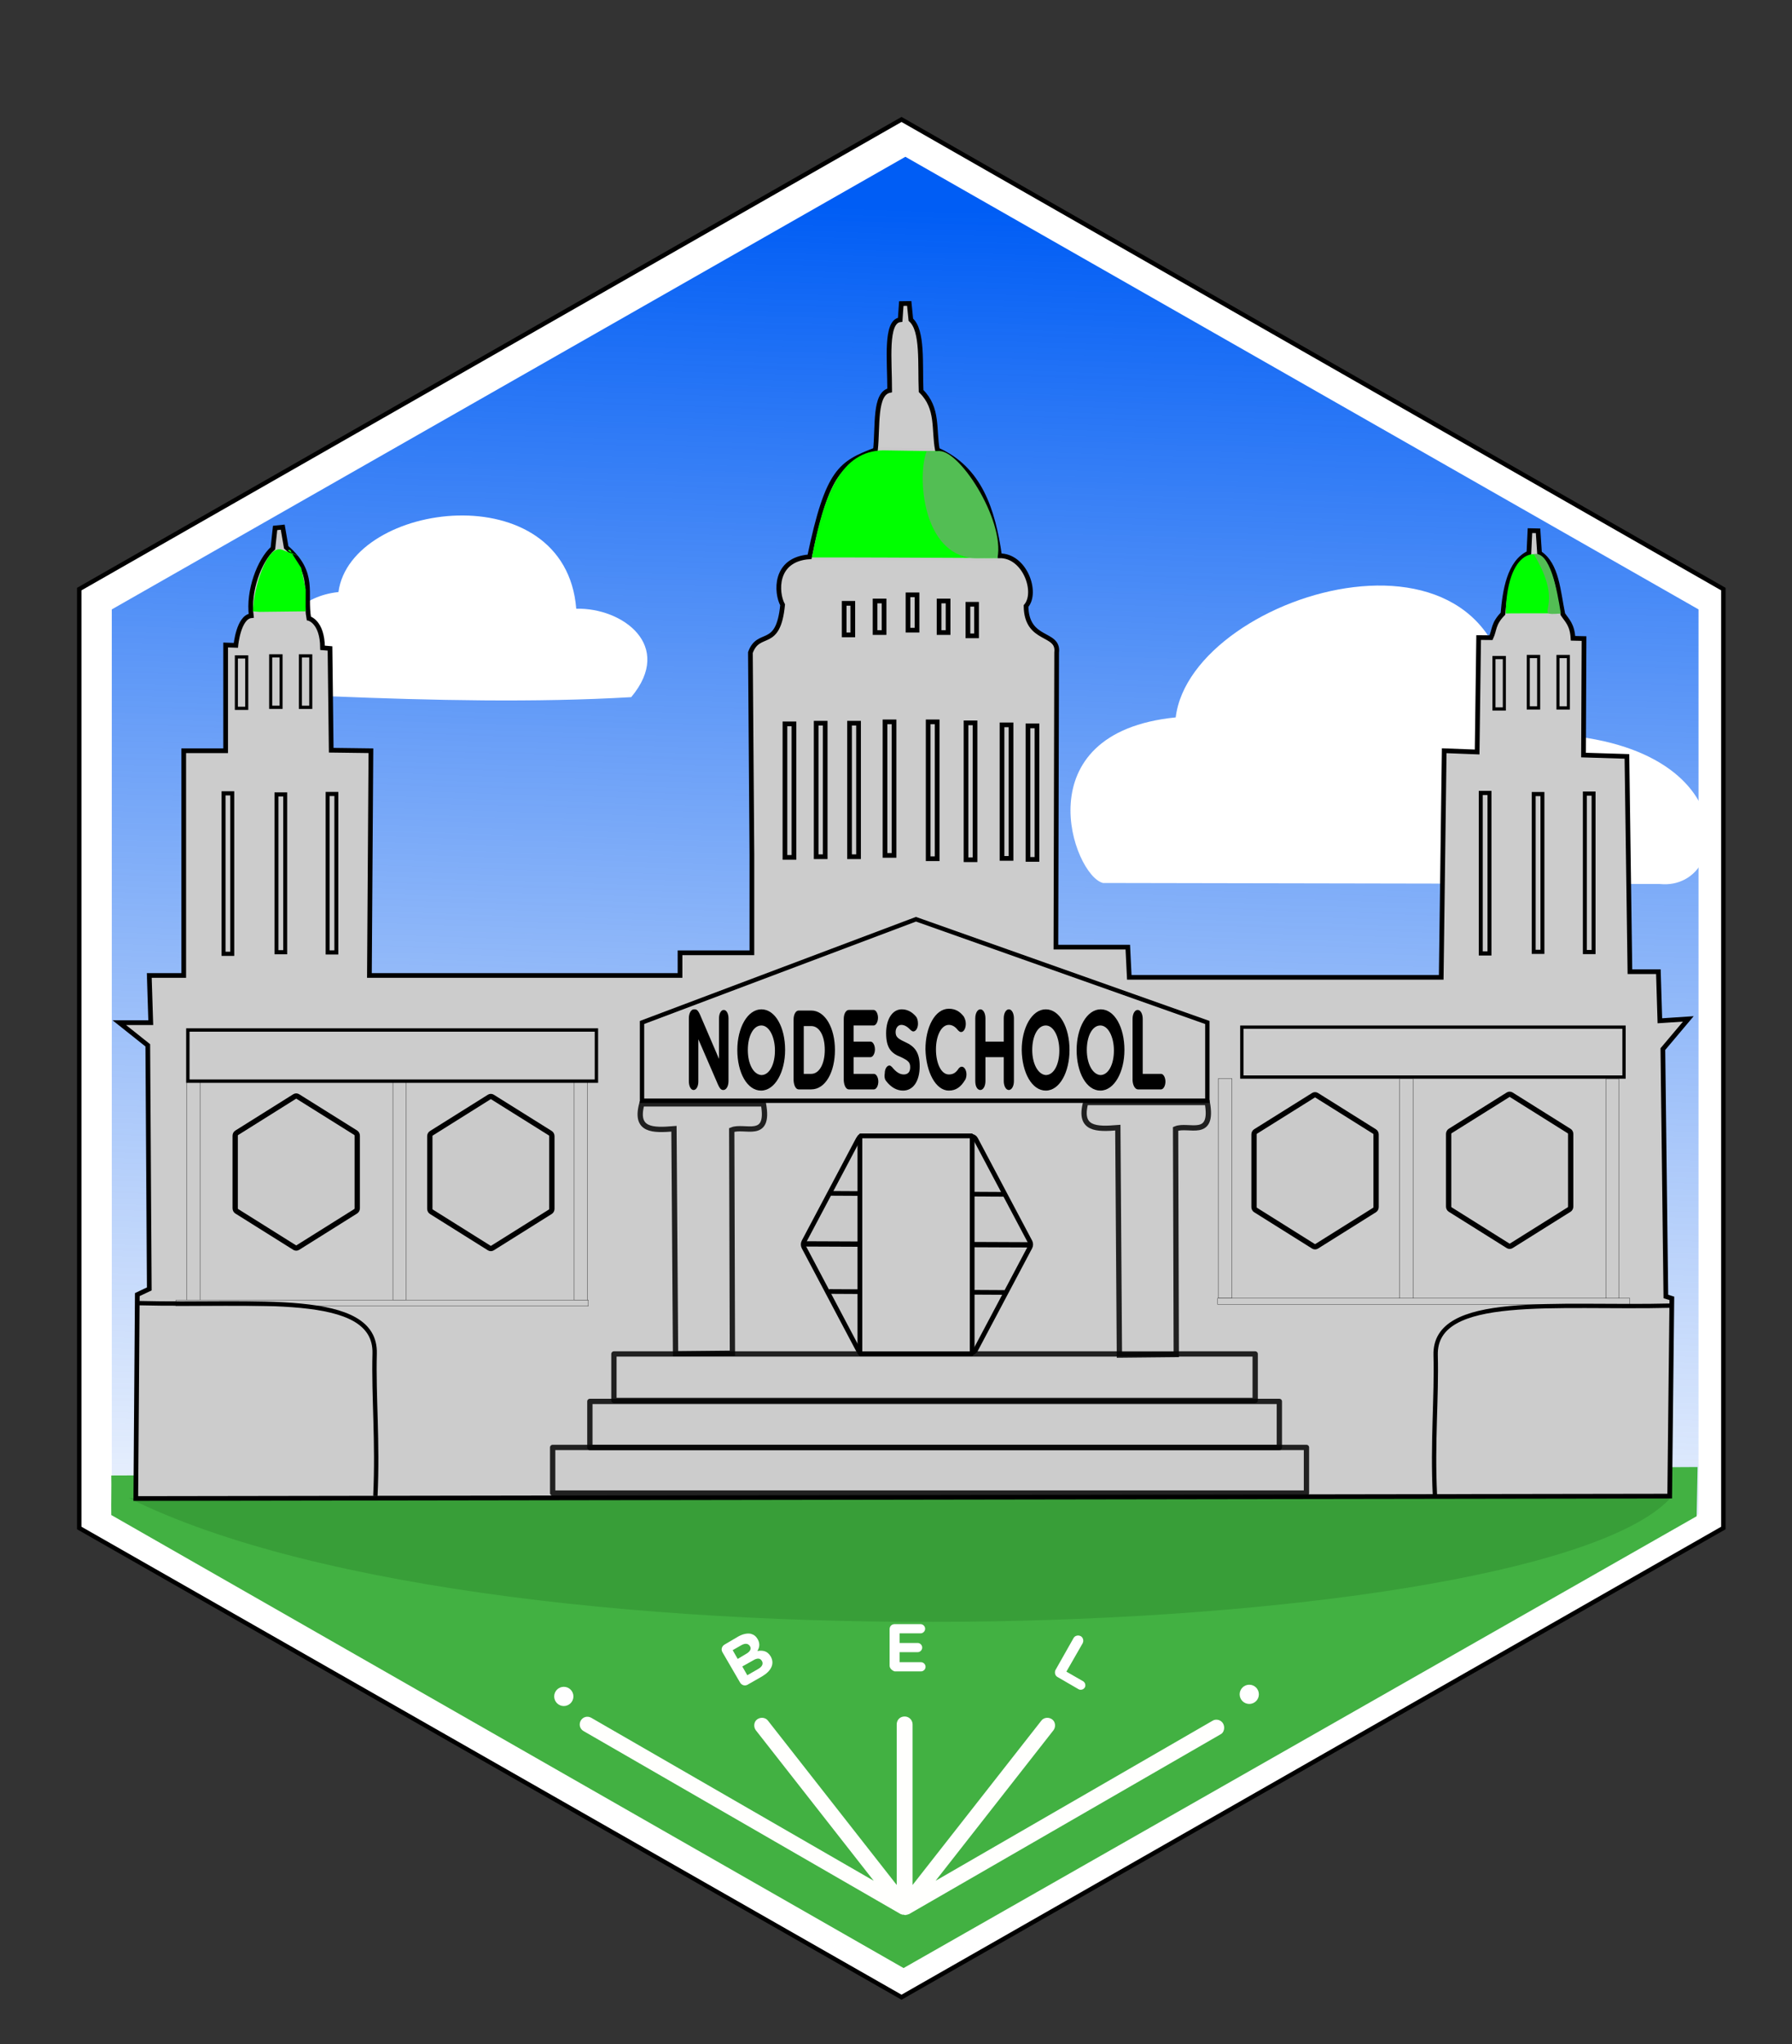 <?xml version="1.0" encoding="UTF-8" standalone="no"?>
<!-- Created with Inkscape (http://www.inkscape.org/) -->

<svg
   xmlns:dc="http://purl.org/dc/elements/1.1/"
   xmlns:cc="http://creativecommons.org/ns#"
   xmlns:rdf="http://www.w3.org/1999/02/22-rdf-syntax-ns#"
   xmlns:svg="http://www.w3.org/2000/svg"
   xmlns="http://www.w3.org/2000/svg"
   xmlns:xlink="http://www.w3.org/1999/xlink"
   xmlns:sodipodi="http://sodipodi.sourceforge.net/DTD/sodipodi-0.dtd"
   xmlns:inkscape="http://www.inkscape.org/namespaces/inkscape"
   width="121mm"
   height="138mm"
   viewBox="0 0 428.74 488.976"
   id="svg5032"
   version="1.1"
   inkscape:version="0.91 r13725"
   sodipodi:docname="logo.svg"
   inkscape:export-filename="/home/gangleri/code/nodeschool-belfast/logo.png"
   inkscape:export-xdpi="90"
   inkscape:export-ydpi="90">
  <rect x="0" y="0" width="428.74" height="488.976" fill="#333333" stroke="none"/>
  <defs
     id="defs5034">
    <linearGradient
       inkscape:collect="always"
       id="linearGradient4898">
      <stop
         style="stop-color:#005df5;stop-opacity:1"
         offset="0"
         id="stop4886" />
      <stop
         style="stop-color:#3279f0;stop-opacity:0"
         offset="1"
         id="stop4888" />
    </linearGradient>
    <linearGradient
       inkscape:collect="always"
       xlink:href="#linearGradient4898"
       id="linearGradient4906"
       x1="701.84"
       y1="27.451"
       x2="690.92"
       y2="376.313"
       gradientUnits="userSpaceOnUse" />
    <linearGradient
       inkscape:collect="always"
       xlink:href="#linearGradient4898"
       id="linearGradient4922"
       x1="365.59"
       y1="949.922"
       x2="204.395"
       y2="997.652"
       gradientUnits="userSpaceOnUse"
       gradientTransform="translate(12,30)" />
  </defs>
  <sodipodi:namedview
     id="base"
     pagecolor="#ffffff"
     bordercolor="#666666"
     borderopacity="1.0"
     inkscape:pageopacity="0.0"
     inkscape:pageshadow="2"
     inkscape:zoom="2"
     inkscape:cx="174.02329"
     inkscape:cy="243.64478"
     inkscape:document-units="px"
     inkscape:current-layer="layer4"
     showgrid="true"
     showguides="false"
     inkscape:window-width="1918"
     inkscape:window-height="1053"
     inkscape:window-x="0"
     inkscape:window-y="25"
     inkscape:window-maximized="0"
     inkscape:snap-global="false">
    <inkscape:grid
       type="xygrid"
       id="grid4363" />
  </sodipodi:namedview>
  <g
     inkscape:groupmode="layer"
     id="layer4"
     inkscape:label="Layer 4"
     style="display:inline"
     transform="translate(0,-563.386)">
    <polygon
       transform="matrix(1.06,0,0,1.048,-531.502,575.818)"
       style="display:inline;fill:#ffffff;fill-opacity:1;stroke:#000000;stroke-opacity:1"
       points="704.9,15.4 890.4,122.6 890.4,336.9 704.9,444 519.3,336.9 519.3,122.6 "
       id="polygon10342-1-0" />
    <polygon
       transform="matrix(1.023,0,0,1.01,-504.5,585.335)"
       style="fill:url(#linearGradient4906);fill-opacity:1;stroke:none;stroke-width:1;stroke-miterlimit:4;stroke-dasharray:none"
       points="890.4,122.6 890.4,336.9 704.9,444 519.3,336.9 519.3,122.6 704.9,15.4 "
       id="polygon10342-1" />
    <path
       style="fill:#42b142;fill-opacity:1;fill-rule:evenodd;stroke:url(#linearGradient4922);stroke-width:0.894px;stroke-linecap:butt;stroke-linejoin:miter;stroke-opacity:0.006"
       d="m 26.62,916.333 379.53,-2.026 -0.227,11.773 L 216.183,1034.157 26.62,925.784 c -0.056,-2.888 0.073,-6.97 -10e-6,-9.451 z"
       id="path10895"
       inkscape:connector-curvature="0"
       sodipodi:nodetypes="cccccc" />
    <path
       style="fill:#ffffff;fill-rule:evenodd;stroke:#000000;stroke-width:1.47px;stroke-linecap:butt;stroke-linejoin:miter;stroke-opacity:0"
       d="m 263.889,774.596 133.246,0.25 c 18.187,1.809 20.876,-38.184 -35.915,-35.865 3.31,-57.791 -76.251,-34.606 -79.927,-3.989 -36.671,3.661 -24.504,37.848 -17.405,39.604 z"
       id="path10941"
       inkscape:connector-curvature="0"
       sodipodi:nodetypes="ccccc" />
    <g
       id="g4845"
       transform="translate(-335.092,392.469)">
      <g
         transform="translate(347.189,-378.302)"
         id="g4755">
        <path
           style="fill:#fffffd;fill-opacity:1"
           inkscape:connector-curvature="0"
           id="path5759"
           d="m 280.543,961.512 c -0.5,-0.9 -1.7,-1.2 -2.5,-0.7 l -66.3,38.3 28.2,-36 c 0.6,-0.8 0.5,-2 -0.3,-2.6 -0.8,-0.6 -2,-0.5 -2.6,0.3 l -30.8,39.3 0,-38.4 c 0,-1 -0.8,-1.9 -1.9,-1.9 -1.1,0 -1.9,0.8 -1.9,1.9 l 0,38.4 -30.8,-39.3 c -0.6,-0.8 -1.8,-0.9 -2.6,-0.3 -0.8,0.6 -0.9,1.8 -0.3,2.6 l 28.2,36 -67.6,-39 c -0.9,-0.5 -2,-0.2 -2.5,0.7 -0.5,0.9 -0.2,2 0.7,2.5 l 75.9,43.8 c 0,0 0,0 0.1,0 0.1,0 0.1,0.1 0.2,0.1 0,0 0,0 0.1,0 0,0 0,0 0.1,0 0,0 0.1,0 0.1,0 0.1,0 0.3,0.1 0.4,0.1 l 0,0 0,0 0,0 c 0,0 0,0 0,0 0.2,0 0.3,0 0.4,-0.1 0,0 0.1,0 0.1,0 0,0 0.1,0 0.1,0 0.1,0 0.1,-0.1 0.2,-0.1 0,0 0,0 0.1,0 l 74.7,-43.1 c 0.7,-0.4 1,-1.6 0.5,-2.5 z"
           inkscape:export-xdpi="90"
           inkscape:export-ydpi="90" />
        <circle
           style="fill:#ffffff;fill-opacity:1"
           id="circle5761"
           r="2.3"
           cy="954.512"
           cx="286.793"
           inkscape:export-xdpi="90"
           inkscape:export-ydpi="90" />
        <circle
           style="fill:#ffffff;fill-opacity:1"
           id="circle5763"
           r="2.3"
           cy="955.012"
           cx="122.793"
           inkscape:export-xdpi="90"
           inkscape:export-ydpi="90" />
        <path
           inkscape:connector-curvature="0"
           style="fill:#ffffff;fill-opacity:1"
           d="m 160.698,944.345 c -0.3,-0.6 -0.1,-1.3 0.5,-1.7 l 3.4,-2 c 1.1,-0.6 2.2,-0.8 3,-0.6 0.7,0.2 1.2,0.6 1.6,1.3 l 0,0 c 0.6,1.1 0.4,2 -0.1,2.8 1.4,-0.2 2.4,0 3.2,1.3 l 0,0 c 1,1.8 0.1,3.5 -2.1,4.8 l -3.5,2 c -0.6,0.3 -1.3,0.1 -1.7,-0.5 l -4.3,-7.4 z m 5.7,0.5 c 0.9,-0.5 1.4,-1.2 0.9,-1.9 l 0,0 c -0.4,-0.6 -1.1,-0.7 -2,-0.2 l -2.1,1.2 1.2,2.1 2,-1.2 z m 2.9,3.6 c 0.9,-0.5 1.3,-1.2 0.9,-1.9 l 0,0 c -0.4,-0.7 -1.1,-0.8 -2.2,-0.1 l -2.5,1.4 1.2,2.1 2.6,-1.5 z"
           id="path5373"
           inkscape:export-xdpi="90"
           inkscape:export-ydpi="90" />
        <path
           inkscape:connector-curvature="0"
           style="fill:#ffffff;fill-opacity:1"
           d="m 200.743,947.626 0,-8.7 c 0,-0.7 0.5,-1.2 1.2,-1.2 l 6.2,0 c 0.6,0 1.1,0.5 1.1,1.1 0,0.6 -0.5,1.1 -1.1,1.1 l -5,0 0,2.3 4.3,0 c 0.6,0 1.1,0.5 1.1,1.1 0,0.6 -0.5,1.1 -1.1,1.1 l -4.3,0 0,2.4 5.1,0 c 0.6,0 1.1,0.5 1.1,1.1 0,0.6 -0.5,1.1 -1.1,1.1 l -6.3,0 c -0.6,-0.2 -1.2,-0.7 -1.2,-1.4 z"
           id="path5507"
           inkscape:export-xdpi="90"
           inkscape:export-ydpi="90" />
        <path
           inkscape:connector-curvature="0"
           style="fill:#ffffff;fill-opacity:1"
           d="m 244.738,941.08 c 0.3,-0.6 1.1,-0.8 1.7,-0.5 0.6,0.3 0.8,1.1 0.5,1.7 l -3.9,6.8 4,2.3 c 0.5,0.3 0.7,1 0.4,1.5 -0.3,0.5 -1,0.7 -1.5,0.4 l -5,-2.9 c -0.6,-0.3 -0.8,-1.1 -0.5,-1.7 l 4.3,-7.6 z"
           id="path5647"
           inkscape:export-xdpi="90"
           inkscape:export-ydpi="90" />
      </g>
    </g>
    <path
       style="fill:#389e38;fill-opacity:1;fill-rule:evenodd;stroke:#71fb67;stroke-width:0.871px;stroke-linecap:butt;stroke-linejoin:miter;stroke-opacity:0"
       d="m 30.852,921.74 369.183,-0.412 c -30.198,34.607 -279.639,44.956 -369.183,0.412 z"
       id="path10958"
       inkscape:connector-curvature="0"
       sodipodi:nodetypes="ccc" />
    <path
       style="display:inline;fill:#ffffff;fill-rule:evenodd;stroke:#000000;stroke-width:0.704px;stroke-linecap:butt;stroke-linejoin:miter;stroke-opacity:0"
       d="m 151.017,730.149 c 10.346,-12.371 -2.146,-21.442 -13.147,-21.153 -2.622,-32.409 -53.964,-25.711 -56.898,-3.987 -17.525,1.823 -20.639,24.349 -1.476,24.953 23.865,0.971 48.578,1.522 71.521,0.187 z"
       id="path10941-3"
       inkscape:connector-curvature="0"
       sodipodi:nodetypes="ccccc" />
    <path
       style="display:inline;fill:#cccccc;fill-rule:evenodd;stroke:#000000;stroke-width:1.126px;stroke-linecap:butt;stroke-linejoin:miter;stroke-opacity:1"
       d="m 389.962,795.819 6.808,0 0.358,11.744 6.808,-0.452 -6.091,7.227 0.717,59.173 1.433,0.452 -0.516,47.303 -366.989,0.578 0.358,-48.784 2.866,-1.355 -0.358,-58.27 -6.808,-5.42 7.524,0 -0.358,-11.293 8.241,0 0,-53.753 10.032,0 0,-25.295 2.442,0.081 c 0,0 0.633,-6.767 3.682,-7.086 -0.774,-5.891 1.922,-13.209 5.186,-16.13 l 0.523,-4.866 1.822,-0.186 0.835,4.821 c 7.143,6.138 4.344,11.007 5.415,17 0,0 3.233,0.763 3.278,7.039 l 1.781,0.154 0.293,24.344 9.498,0.124 -0.358,53.753 c 41.205,0 33.108,0 74.313,0 l 0,-5.42 17.198,0 0,-23.489 -0.358,-48.332 c 2.019,-5.553 6.651,-0.54 7.704,-11.412 -1.54,-2.837 -2.113,-10.895 6.451,-11.488 4.349,-20.85 7.453,-22.345 15.763,-25.577 0.603,-5.567 -0.299,-13.472 3.404,-14.227 0.004,-7.209 -1.086,-16.49 2.512,-16.903 l 0.27,-3.873 1.891,-0.028 0.391,3.901 c 2.934,2.57 2.182,10.562 2.45,17.052 4.193,4.102 2.981,9.184 3.906,14.084 10.112,4.471 13.278,14.293 14.872,25.327 6.03,-0.09 9.182,8.729 6.332,12.023 0.111,8.622 7.935,6.098 7.325,11.12 l -0.179,70.466 17.199,0 0.358,7.227 74.628,0 0.717,-54.204 7.877,0.3 0.364,-27.376 2.958,0.029 c 0.887,-1.885 0.461,-3.274 2.851,-5.727 0.472,-5.475 1.492,-12.346 6.21,-14.515 l 0.253,-5.361 1.94,0.042 0.354,5.33 c 4.173,2.723 4.425,9.088 5.577,14.617 0.99,1.517 2.237,2.452 2.435,5.767 l 2.633,0.06 -0.123,27.867 10.384,0.322 z"
       id="path5873-4"
       inkscape:connector-curvature="0"
       sodipodi:nodetypes="cccccccccccccccccccccccccccccccccccccccccccccccccccccccccccccccccccc"
       inkscape:export-xdpi="90"
       inkscape:export-ydpi="90" />
    <rect
       style="fill:none;stroke:#000000;stroke-width:1.126;stroke-opacity:1"
       id="rect5879"
       width="2.154"
       height="32.739"
       x="222.066"
       y="736.061"
       inkscape:export-xdpi="90"
       inkscape:export-ydpi="90" />
    <rect
       style="fill:none;stroke:#000000;stroke-width:1.126;stroke-opacity:1"
       id="rect5879-1"
       width="2.154"
       height="32.739"
       x="231.123"
       y="736.3"
       inkscape:export-xdpi="90"
       inkscape:export-ydpi="90" />
    <rect
       style="fill:none;stroke:#000000;stroke-width:1.126;stroke-opacity:1"
       id="rect5879-1-4"
       width="2.154"
       height="31.94"
       x="239.737"
       y="736.779"
       inkscape:export-xdpi="90"
       inkscape:export-ydpi="90" />
    <rect
       style="fill:none;stroke:#000000;stroke-width:1.126;stroke-opacity:1"
       id="rect5879-1-4-4"
       width="2.154"
       height="31.94"
       x="245.945"
       y="737.019"
       inkscape:export-xdpi="90"
       inkscape:export-ydpi="90" />
    <rect
       style="fill:none;stroke:#000000;stroke-width:1.126;stroke-opacity:1"
       id="rect5879-1-4-4-9"
       width="2.154"
       height="31.94"
       x="211.741"
       y="736.061"
       inkscape:export-xdpi="90"
       inkscape:export-ydpi="90" />
    <rect
       style="fill:none;stroke:#000000;stroke-width:1.126;stroke-opacity:1"
       id="rect5879-1-4-4-9-2"
       width="2.154"
       height="31.94"
       x="203.254"
       y="736.38"
       inkscape:export-xdpi="90"
       inkscape:export-ydpi="90" />
    <rect
       style="fill:none;stroke:#000000;stroke-width:1.126;stroke-opacity:1"
       id="rect5879-1-4-4-9-2-6"
       width="2.154"
       height="31.94"
       x="195.273"
       y="736.38"
       inkscape:export-xdpi="90"
       inkscape:export-ydpi="90" />
    <rect
       style="fill:none;stroke:#000000;stroke-width:1.126;stroke-opacity:1"
       id="rect5879-1-4-4-9-2-6-3"
       width="2.154"
       height="31.94"
       x="187.799"
       y="736.54"
       inkscape:export-xdpi="90"
       inkscape:export-ydpi="90" />
    <rect
       style="fill:none;stroke:#000000;stroke-width:1.126;stroke-opacity:1"
       id="rect5879-1-4-4-9-1"
       width="2.154"
       height="8.452"
       x="217.244"
       y="705.676"
       inkscape:export-xdpi="90"
       inkscape:export-ydpi="90" />
    <rect
       style="fill:none;stroke:#000000;stroke-width:1.126;stroke-opacity:1"
       id="rect5879-1-4-4-9-1-4"
       width="2.154"
       height="7.548"
       x="224.679"
       y="707.144"
       inkscape:export-xdpi="90"
       inkscape:export-ydpi="90" />
    <rect
       style="fill:none;stroke:#000000;stroke-width:1.126;stroke-opacity:1"
       id="rect5879-1-4-4-9-1-4-2"
       width="2.154"
       height="7.548"
       x="209.362"
       y="707.144"
       inkscape:export-xdpi="90"
       inkscape:export-ydpi="90" />
    <rect
       style="fill:none;stroke:#000000;stroke-width:1.126;stroke-opacity:1"
       id="rect5879-1-4-4-9-1-4-2-1"
       width="2.064"
       height="7.548"
       x="231.576"
       y="707.934"
       inkscape:export-xdpi="90"
       inkscape:export-ydpi="90" />
    <rect
       style="fill:none;stroke:#000000;stroke-width:1.126;stroke-opacity:1"
       id="rect5879-1-4-4-9-1-4-2-1-3"
       width="2.064"
       height="7.548"
       x="201.972"
       y="707.708"
       inkscape:export-xdpi="90"
       inkscape:export-ydpi="90" />
    <g
       id="g4386"
       transform="matrix(1.233,0,0,1.302,-40.75,-220.359)">
      <rect
         inkscape:export-ydpi="90"
         inkscape:export-xdpi="90"
         y="722.57"
         x="329.597"
         height="9.446"
         width="2.014"
         id="rect5879-1-4-4-9-2-6-3-6-7-0-7-4"
         style="fill:none;stroke:#000000;stroke-width:0.592;stroke-opacity:1" />
      <rect
         inkscape:export-ydpi="90"
         inkscape:export-xdpi="90"
         y="722.574"
         x="335.361"
         height="9.446"
         width="2.014"
         id="rect5879-1-4-4-9-2-6-3-6-7-0-7-3-6"
         style="fill:none;stroke:#000000;stroke-width:0.592;stroke-opacity:1" />
      <rect
         inkscape:export-ydpi="90"
         inkscape:export-xdpi="90"
         y="722.761"
         x="322.938"
         height="9.446"
         width="2.014"
         id="rect5879-1-4-4-9-2-6-3-6-7-0-7-3-2-5"
         style="fill:none;stroke:#000000;stroke-width:0.592;stroke-opacity:1" />
    </g>
    <g
       id="g4357"
       transform="matrix(1.233,0,0,1.302,-40.75,-220.359)">
      <rect
         inkscape:export-ydpi="90"
         inkscape:export-xdpi="90"
         y="747.637"
         x="320.378"
         height="29.482"
         width="1.691"
         id="rect5879-1-4-4-9-2-6-3-6-6"
         style="fill:none;stroke:#000000;stroke-width:0.767;stroke-miterlimit:4;stroke-dasharray:none;stroke-opacity:1" />
      <rect
         inkscape:export-ydpi="90"
         inkscape:export-xdpi="90"
         y="747.841"
         x="330.647"
         height="28.987"
         width="1.697"
         id="rect5879-1-4-4-9-2-6-3-6-9-9"
         style="fill:none;stroke:#000000;stroke-width:0.762;stroke-miterlimit:4;stroke-dasharray:none;stroke-opacity:1" />
      <rect
         inkscape:export-ydpi="90"
         inkscape:export-xdpi="90"
         y="747.755"
         x="340.573"
         height="29.111"
         width="1.695"
         id="rect5879-1-4-4-9-2-6-3-6-9-3-3"
         style="fill:none;stroke:#000000;stroke-width:0.763;stroke-miterlimit:4;stroke-dasharray:none;stroke-opacity:1" />
    </g>
    <rect
       style="fill:#cccccc;stroke:#000000;stroke-width:0.068;stroke-miterlimit:4;stroke-dasharray:none;stroke-opacity:1"
       id="rect7067-5-2-9-6-5-3-4-7-4-9-1-4-6-8-6-5-6-8"
       width="3.18"
       height="52.601"
       x="-47.865"
       y="821.89"
       inkscape:export-xdpi="90"
       inkscape:export-ydpi="90"
       transform="scale(-1,1)" />
    <rect
       style="fill:#cccccc;stroke:#000000;stroke-width:0.068;stroke-miterlimit:4;stroke-dasharray:none;stroke-opacity:1"
       id="rect7067-5-2-9-6-5-3-4-7-4-9-1-4-6-8-6-5-6-5-1-7-4-5"
       width="3.18"
       height="52.601"
       x="-97.175"
       y="821.863"
       inkscape:export-xdpi="90"
       inkscape:export-ydpi="90"
       transform="scale(-1,1)" />
    <rect
       style="fill:#cccccc;stroke:#000000;stroke-width:0.068;stroke-miterlimit:4;stroke-dasharray:none;stroke-opacity:1"
       id="rect7067-5-2-9-6-5-3-4-7-4-9-1-4-6-8-6-5-6-5-1-7-4-3-3-6-8"
       width="3.18"
       height="52.601"
       x="-140.536"
       y="821.764"
       inkscape:export-xdpi="90"
       inkscape:export-ydpi="90"
       transform="scale(-1,1)" />
    <rect
       style="fill:#cccccc;stroke:#000000;stroke-width:0.063;stroke-miterlimit:4;stroke-dasharray:none;stroke-opacity:1"
       id="rect7067-5-2-9-6-5-3-4-7-4-9-1-4-6-8-6-5-6-5-1-7-4-3-3-6-8-7-2"
       width="98.606"
       height="1.48"
       x="-140.736"
       y="-875.819"
       transform="scale(-1,-1)"
       inkscape:export-xdpi="90"
       inkscape:export-ydpi="90" />
    <path
       inkscape:connector-curvature="0"
       d="m 132.035,852.543 0,-17.388 c 0,-0.284 -0.145,-0.552 -0.363,-0.694 l -13.867,-8.678 c -0.233,-0.142 -0.509,-0.142 -0.741,0 l -13.867,8.694 c -0.233,0.142 -0.363,0.41 -0.363,0.694 l 0,17.372 c 0,0.284 0.145,0.552 0.363,0.694 l 13.867,8.694 c 0.233,0.142 0.509,0.142 0.741,0 l 13.867,-8.694 c 0.233,-0.158 0.363,-0.41 0.363,-0.694 z"
       id="path5439-6-0"
       style="display:inline;fill:#000000;fill-opacity:0.008;stroke:#000000;stroke-width:1.267;stroke-miterlimit:1;stroke-dasharray:none;stroke-opacity:1"
       sodipodi:nodetypes="ssccccssccccs" />
    <path
       inkscape:connector-curvature="0"
       d="m 85.472,852.428 0,-17.388 c 0,-0.284 -0.145,-0.552 -0.363,-0.694 l -13.867,-8.678 c -0.233,-0.142 -0.509,-0.142 -0.741,0 l -13.867,8.694 c -0.233,0.142 -0.363,0.41 -0.363,0.694 l 0,17.372 c 0,0.284 0.145,0.552 0.363,0.694 l 13.867,8.694 c 0.233,0.142 0.509,0.142 0.741,0 l 13.867,-8.694 c 0.233,-0.158 0.363,-0.41 0.363,-0.694 z"
       id="path5439-6-3-6"
       style="display:inline;fill:#000000;fill-opacity:0.008;stroke:#000000;stroke-width:1.267;stroke-miterlimit:1;stroke-dasharray:none;stroke-opacity:1"
       sodipodi:nodetypes="ssccccssccccs" />
    <rect
       style="fill:none;stroke:#000000;stroke-width:0.808;stroke-miterlimit:4;stroke-dasharray:none;stroke-opacity:1"
       id="rect7025"
       width="97.753"
       height="12.233"
       x="44.942"
       y="809.767"
       inkscape:export-xdpi="90"
       inkscape:export-ydpi="90" />
    <rect
       style="fill:none;stroke:#000000;stroke-width:0.788;stroke-miterlimit:4;stroke-dasharray:none;stroke-opacity:1"
       id="rect7027"
       width="91.442"
       height="11.934"
       x="297.112"
       y="809.09"
       inkscape:export-xdpi="90"
       inkscape:export-ydpi="90" />
    <g
       id="g9460"
       transform="matrix(0.811,0,0,1.429,-79.987,417.101)"
       inkscape:export-xdpi="90"
       inkscape:export-ydpi="90">
      <path
         id="path9092"
         d="m 303.243,284.826 c 0.8,0 1.4,-0.6 1.4,-1.4 l 0,-7.1 5.8,7.6 c 0.4,0.5 0.8,0.9 1.5,0.9 l 0.1,0 c 0.8,0 1.5,-0.6 1.5,-1.5 l 0,-10.5 c 0,-0.8 -0.6,-1.4 -1.4,-1.4 -0.8,0 -1.4,0.6 -1.4,1.4 l 0,6.8 -5.6,-7.4 c -0.4,-0.5 -0.8,-0.9 -1.5,-0.9 l -0.3,0 c -0.8,0 -1.5,0.6 -1.5,1.5 l 0,10.5 c 0,0.9 0.6,1.5 1.4,1.5 z"
         style="fill:#000000"
         inkscape:connector-curvature="0" />
      <path
         id="path9094"
         d="m 323.143,284.926 c 4.1,0 7.1,-3.1 7.1,-6.8 l 0,0 c 0,-3.8 -2.9,-6.8 -7,-6.8 -4.1,0 -7.1,3.1 -7.1,6.8 l 0,0 c 0,3.8 2.9,6.8 7,6.8 z m -3.9,-6.8 c 0,-2.3 1.6,-4.1 4,-4.1 2.3,0 4,1.9 4,4.2 l 0,0 c 0,2.3 -1.6,4.1 -4,4.1 -2.4,-0.1 -4,-1.9 -4,-4.2 l 0,0 z"
         style="fill:#000000"
         inkscape:connector-curvature="0" />
      <path
         id="path9096"
         d="m 334.243,284.726 3.7,0 c 4.2,0 7,-2.9 7,-6.6 l 0,0 c 0,-3.7 -2.9,-6.6 -7,-6.6 l -3.7,0 c -0.8,0 -1.5,0.6 -1.5,1.5 l 0,10.2 c 0.1,0.9 0.7,1.5 1.5,1.5 z m 1.5,-10.6 2.2,0 c 2.4,0 4,1.6 4,4 l 0,0 c 0,2.3 -1.6,4 -4,4 l -2.2,0 0,-8 z"
         style="fill:#000000"
         inkscape:connector-curvature="0" />
      <path
         id="path9098"
         d="m 349.043,284.726 7.4,0 c 0.7,0 1.3,-0.6 1.3,-1.3 0,-0.7 -0.6,-1.3 -1.3,-1.3 l -6,0 0,-2.8 5,0 c 0.7,0 1.3,-0.6 1.3,-1.3 0,-0.7 -0.6,-1.3 -1.3,-1.3 l -5,0 0,-2.7 5.9,0 c 0.7,0 1.3,-0.6 1.3,-1.3 0,-0.7 -0.6,-1.3 -1.3,-1.3 l -7.3,0 c -0.8,0 -1.5,0.6 -1.5,1.5 l 0,10.3 c 0.1,0.9 0.7,1.5 1.5,1.5 z"
         style="fill:#000000"
         inkscape:connector-curvature="0" />
      <path
         id="path9100"
         d="m 360.043,283.326 c 1.5,1.1 3.2,1.6 5,1.6 2.9,0 4.9,-1.5 4.9,-4.1 l 0,0 c 0,-2.3 -1.5,-3.3 -4.2,-4 -2.3,-0.6 -2.9,-0.9 -2.9,-1.7 l 0,0 c 0,-0.6 0.6,-1.2 1.7,-1.2 0.9,0 1.8,0.3 2.8,0.9 0.2,0.1 0.5,0.2 0.7,0.2 0.8,0 1.4,-0.6 1.4,-1.3 0,-0.6 -0.3,-1 -0.6,-1.2 -1.2,-0.8 -2.6,-1.2 -4.2,-1.2 -2.7,0 -4.6,1.6 -4.6,4 l 0,0 c 0,2.6 1.7,3.4 4.4,4 2.2,0.6 2.7,0.9 2.7,1.7 l 0,0 c 0,0.8 -0.7,1.2 -1.9,1.2 -1.3,0 -2.4,-0.5 -3.4,-1.2 -0.2,-0.1 -0.5,-0.3 -0.8,-0.3 -0.8,0 -1.4,0.6 -1.4,1.3 -0.2,0.7 0.1,1.1 0.4,1.3 z"
         style="fill:#000000"
         inkscape:connector-curvature="0" />
      <path
         id="path9102"
         d="m 378.543,284.926 c 2.1,0 3.5,-0.6 4.7,-1.7 0.3,-0.2 0.5,-0.6 0.5,-1 0,-0.7 -0.6,-1.3 -1.4,-1.3 -0.3,0 -0.6,0.1 -0.9,0.3 -0.8,0.7 -1.6,1 -2.9,1 -2.3,0 -3.8,-1.9 -3.8,-4.2 l 0,0 c 0,-2.3 1.6,-4.1 3.8,-4.1 1,0 1.9,0.3 2.7,0.9 0.2,0.1 0.5,0.3 0.9,0.3 0.8,0 1.4,-0.6 1.4,-1.4 0,-0.5 -0.3,-0.9 -0.6,-1.2 -1.1,-0.8 -2.4,-1.3 -4.4,-1.3 -4.1,0 -6.9,3.1 -6.9,6.8 l 0,0 c 0.2,3.9 3.1,6.9 6.9,6.9 z"
         style="fill:#000000"
         inkscape:connector-curvature="0" />
      <path
         id="path9104"
         d="m 387.843,284.826 c 0.8,0 1.5,-0.6 1.5,-1.5 l 0,-4 5.4,0 0,4 c 0,0.8 0.6,1.5 1.5,1.5 0.8,0 1.5,-0.6 1.5,-1.5 l 0,-10.5 c 0,-0.8 -0.6,-1.5 -1.5,-1.5 -0.8,0 -1.5,0.6 -1.5,1.5 l 0,3.9 -5.4,0 0,-3.9 c 0,-0.8 -0.6,-1.5 -1.5,-1.5 -0.8,0 -1.5,0.6 -1.5,1.5 l 0,10.5 c 0,0.9 0.6,1.5 1.5,1.5 z"
         style="fill:#000000"
         inkscape:connector-curvature="0" />
      <path
         id="path9106"
         d="m 407.143,284.926 c 4.1,0 7,-3.1 7,-6.8 l 0,0 c 0,-3.8 -2.9,-6.8 -7,-6.8 -4.1,0 -7.1,3.1 -7.1,6.8 l 0,0 c 0.1,3.8 3,6.8 7.1,6.8 z m -4,-6.8 c 0,-2.3 1.6,-4.1 4,-4.1 2.3,0 4,1.9 4,4.2 l 0,0 c 0,2.3 -1.6,4.1 -4,4.1 -2.3,-0.1 -4,-1.9 -4,-4.2 l 0,0 z"
         style="fill:#000000"
         inkscape:connector-curvature="0" />
      <path
         id="path9108"
         d="m 423.243,284.926 c 4.1,0 7.1,-3.1 7.1,-6.8 l 0,0 c 0,-3.8 -2.9,-6.8 -7,-6.8 -4.1,0 -7.1,3.1 -7.1,6.8 l 0,0 c 0,3.8 2.9,6.8 7,6.8 z m -4,-6.8 c 0,-2.3 1.6,-4.1 4,-4.1 2.3,0 4,1.9 4,4.2 l 0,0 c 0,2.3 -1.6,4.1 -4,4.1 -2.3,-0.1 -4,-1.9 -4,-4.2 l 0,0 z"
         style="fill:#000000"
         inkscape:connector-curvature="0" />
      <path
         id="path9110"
         d="m 434.343,284.726 6.8,0 c 0.7,0 1.3,-0.6 1.3,-1.3 0,-0.7 -0.6,-1.3 -1.3,-1.3 l -5.4,0 0,-9.2 c 0,-0.8 -0.6,-1.5 -1.5,-1.5 -0.8,0 -1.5,0.6 -1.5,1.5 l 0,10.3 c 0.1,0.9 0.8,1.5 1.6,1.5 z"
         style="fill:#000000"
         inkscape:connector-curvature="0" />
    </g>
    <path
       style="fill:#00ff00;fill-opacity:1;fill-rule:evenodd;stroke:#000000;stroke-width:1.267px;stroke-linecap:butt;stroke-linejoin:miter;stroke-opacity:0"
       d="m 62.154,709.749 10.972,-0.131 0.019,-5.234 -1.088,-5.148 -2.144,-3.365 -0.445,-0.914 c -3.645,-0.391 12.615,5.569 -1.945,-0.058 -3.737,-1.444 -6.945,9.527 -7.004,14.735 z"
       id="path10922"
       inkscape:connector-curvature="0"
       sodipodi:nodetypes="ccccccscc" />
    <path
       style="display:inline;fill:#00ff00;fill-opacity:1;fill-rule:evenodd;stroke:#000000;stroke-width:1.267px;stroke-linecap:butt;stroke-linejoin:miter;stroke-opacity:0"
       d="m 361.846,710.101 11.231,-0.004 c 0.095,-1.689 -4.281,-3.108 -0.914,-5.181 l -1.969,-6.076 -0.386,-0.525 c -0.087,-3.46 -9.185,-5.565 -9.571,11.825 z"
       id="path10922-0"
       inkscape:connector-curvature="0"
       sodipodi:nodetypes="ccccccc" />
    <path
       style="fill:#00ff00;fill-rule:evenodd;stroke:#000000;stroke-width:1.267px;stroke-linecap:butt;stroke-linejoin:miter;stroke-opacity:0.017"
       d="m 238.684,696.874 c -7.581,-8.865 -6.683,-13.334 -13.85,-25.546 l -13.47,-0.211 c -9.974,0.077 -14.292,10.228 -17.098,25.611 5.057,-0.031 29.635,0.067 44.418,0.147 z"
       id="path10939"
       inkscape:connector-curvature="0"
       sodipodi:nodetypes="cccccc" />
    <path
       style="fill:#53be54;fill-opacity:1;fill-rule:evenodd;stroke:#000000;stroke-width:1.267px;stroke-linecap:butt;stroke-linejoin:miter;stroke-opacity:0"
       d="m 224.262,671.345 c 4.836,-1.217 16.187,16.328 14.394,25.488 -1.795,-0.004 -4.939,0.127 -5.915,0.043 -11.945,-1.025 -13.375,-19.372 -11.039,-25.589 z"
       id="path10975"
       inkscape:connector-curvature="0"
       sodipodi:nodetypes="ccccc" />
    <path
       style="fill:#53be54;fill-opacity:1;fill-rule:evenodd;stroke:#000000;stroke-width:1.404px;stroke-linecap:butt;stroke-linejoin:miter;stroke-opacity:0"
       d="m 366.931,695.932 c 3.919,-0.858 5.604,8.583 6.504,14.207 -7.436,0.588 1.62,-0.906 -6.504,-14.207 z"
       id="path10990"
       inkscape:connector-curvature="0"
       sodipodi:nodetypes="ccc" />
    <path
       style="fill:#000000;fill-opacity:0;stroke:#050505;stroke-width:1.267;stroke-miterlimit:4;stroke-dasharray:none;stroke-opacity:0.861"
       d="m 259.753,827.109 c -1.722,6.494 2.619,6.432 7.69,6.017 l 0.377,54.408 13.605,-0.138 -0.161,-53.978 c 3.025,-1.287 9.171,2.55 7.583,-6.309 z"
       id="rect6416"
       inkscape:connector-curvature="0"
       sodipodi:nodetypes="ccccccc" />
    <path
       style="display:inline;fill:#000000;fill-opacity:0;stroke:#050505;stroke-width:1.267;stroke-miterlimit:4;stroke-dasharray:none;stroke-opacity:0.861"
       d="m 153.556,827.441 c -1.723,6.424 2.619,6.364 7.691,5.952 l 0.377,53.826 13.606,-0.137 -0.161,-53.4 c 3.025,-1.273 9.172,2.523 7.584,-6.241 z"
       id="rect6416-4"
       inkscape:connector-curvature="0"
       sodipodi:nodetypes="ccccccc" />
    <rect
       style="fill:#000000;fill-opacity:0;stroke:#050505;stroke-width:1.267;stroke-linecap:butt;stroke-linejoin:round;stroke-miterlimit:4;stroke-dasharray:none;stroke-opacity:0.861"
       id="rect6466"
       width="153.423"
       height="11.117"
       x="146.885"
       y="887.26" />
    <rect
       style="fill:#000000;fill-opacity:0;stroke:#050505;stroke-width:1.267;stroke-linecap:round;stroke-linejoin:round;stroke-miterlimit:4;stroke-dasharray:none;stroke-opacity:0.861"
       id="rect6466-5"
       width="164.961"
       height="11.03"
       x="141.127"
       y="898.611" />
    <rect
       style="fill:#000000;fill-opacity:0;stroke:#050505;stroke-width:1.267;stroke-linecap:round;stroke-linejoin:round;stroke-miterlimit:4;stroke-dasharray:none;stroke-opacity:0.861"
       id="rect6466-5-2"
       width="180.348"
       height="10.918"
       x="132.224"
       y="909.617" />
    <path
       inkscape:connector-curvature="0"
       d="m 232.385,886.93 -26.028,0 c -0.425,0 -0.827,-0.257 -1.039,-0.644 l -12.99,-24.564 c -0.213,-0.412 -0.213,-0.901 0,-1.313 l 13.014,-24.564 c 0.213,-0.412 0.614,-0.644 1.039,-0.644 l 26.004,0 c 0.425,0 0.827,0.257 1.039,0.644 l 13.014,24.564 c 0.213,0.412 0.213,0.901 0,1.313 l -13.014,24.564 c -0.236,0.412 -0.614,0.644 -1.039,0.644 z"
       id="path5439"
       style="display:inline;fill:#000000;fill-opacity:0.008;stroke:#000000;stroke-width:1.133;stroke-miterlimit:1;stroke-dasharray:none;stroke-opacity:1"
       sodipodi:nodetypes="ssccccssccccs" />
    <rect
       style="fill:#cccccc;stroke:#000000;stroke-width:0.068;stroke-miterlimit:4;stroke-dasharray:none;stroke-opacity:1"
       id="rect7067-5-2-9-6-5-3-4-7-4-9-1-4-6-8-6-5-6"
       width="3.18"
       height="52.601"
       x="384.198"
       y="821.474"
       inkscape:export-xdpi="90"
       inkscape:export-ydpi="90" />
    <rect
       style="fill:#cccccc;stroke:#000000;stroke-width:0.068;stroke-miterlimit:4;stroke-dasharray:none;stroke-opacity:1"
       id="rect7067-5-2-9-6-5-3-4-7-4-9-1-4-6-8-6-5-6-5-1-7-4"
       width="3.18"
       height="52.601"
       x="334.888"
       y="821.447"
       inkscape:export-xdpi="90"
       inkscape:export-ydpi="90" />
    <rect
       style="fill:#cccccc;stroke:#000000;stroke-width:0.068;stroke-miterlimit:4;stroke-dasharray:none;stroke-opacity:1"
       id="rect7067-5-2-9-6-5-3-4-7-4-9-1-4-6-8-6-5-6-5-1-7-4-3-3-6"
       width="3.18"
       height="52.601"
       x="291.526"
       y="821.347"
       inkscape:export-xdpi="90"
       inkscape:export-ydpi="90" />
    <rect
       style="fill:#cccccc;stroke:#000000;stroke-width:0.063;stroke-miterlimit:4;stroke-dasharray:none;stroke-opacity:1"
       id="rect7067-5-2-9-6-5-3-4-7-4-9-1-4-6-8-6-5-6-5-1-7-4-3-3-6-8-7"
       width="98.606"
       height="1.48"
       x="291.327"
       y="-875.402"
       transform="scale(1,-1)"
       inkscape:export-xdpi="90"
       inkscape:export-ydpi="90" />
    <path
       inkscape:connector-curvature="0"
       d="m 300.028,852.127 0,-17.388 c 0,-0.284 0.145,-0.552 0.363,-0.694 l 13.867,-8.678 c 0.233,-0.142 0.509,-0.142 0.741,0 l 13.867,8.694 c 0.233,0.142 0.363,0.41 0.363,0.694 l 0,17.372 c 0,0.284 -0.145,0.552 -0.363,0.694 l -13.867,8.694 c -0.233,0.142 -0.509,0.142 -0.741,0 l -13.867,-8.694 c -0.233,-0.158 -0.363,-0.41 -0.363,-0.694 z"
       id="path5439-6"
       style="display:inline;fill:#000000;fill-opacity:0.008;stroke:#000000;stroke-width:1.267;stroke-miterlimit:1;stroke-dasharray:none;stroke-opacity:1"
       sodipodi:nodetypes="ssccccssccccs" />
    <path
       inkscape:connector-curvature="0"
       d="m 346.591,852.012 0,-17.388 c 0,-0.284 0.145,-0.552 0.363,-0.694 l 13.867,-8.678 c 0.233,-0.142 0.509,-0.142 0.741,0 l 13.867,8.694 c 0.233,0.142 0.363,0.41 0.363,0.694 l 0,17.372 c 0,0.284 -0.145,0.552 -0.363,0.694 l -13.867,8.694 c -0.233,0.142 -0.509,0.142 -0.741,0 l -13.867,-8.694 c -0.233,-0.158 -0.363,-0.41 -0.363,-0.694 z"
       id="path5439-6-3"
       style="display:inline;fill:#000000;fill-opacity:0.008;stroke:#000000;stroke-width:1.267;stroke-miterlimit:1;stroke-dasharray:none;stroke-opacity:1"
       sodipodi:nodetypes="ssccccssccccs" />
    <path
       style="fill:none;fill-rule:evenodd;stroke:#000000;stroke-width:1.267;stroke-linecap:butt;stroke-linejoin:miter;stroke-miterlimit:4;stroke-dasharray:none;stroke-opacity:1"
       d="m 192.218,860.929 c 54.362,0.23 54.362,0.23 54.362,0.23 l 0,0 0,0 0,0"
       id="path7611"
       inkscape:connector-curvature="0" />
    <path
       style="display:inline;fill:none;fill-rule:evenodd;stroke:#000000;stroke-width:1.118;stroke-linecap:butt;stroke-linejoin:miter;stroke-miterlimit:4;stroke-dasharray:none;stroke-opacity:1"
       d="m 198.377,848.847 c 42.044,0.232 42.044,0.232 42.044,0.232 l 0,0 0,0 0,0"
       id="path7611-4"
       inkscape:connector-curvature="0" />
    <path
       style="display:inline;fill:none;fill-rule:evenodd;stroke:#000000;stroke-width:1.118;stroke-linecap:butt;stroke-linejoin:miter;stroke-miterlimit:4;stroke-dasharray:none;stroke-opacity:1"
       d="m 198.323,872.318 c 42.044,0.232 42.044,0.232 42.044,0.232 l 0,0 0,0 0,0"
       id="path7611-4-5"
       inkscape:connector-curvature="0" />
    <rect
       style="fill:#cccccc;fill-opacity:1;stroke:#000000;stroke-width:1.14;stroke-linecap:butt;stroke-miterlimit:1;stroke-dasharray:none;stroke-opacity:1"
       id="rect7607"
       width="26.859"
       height="52.121"
       x="205.733"
       y="835.094" />
    <path
       style="fill:none;fill-rule:evenodd;stroke:#000000;stroke-width:1.036px;stroke-linecap:butt;stroke-linejoin:miter;stroke-opacity:1"
       d="m 343.309,921.059 c -0.618,-12.874 0.444,-23.36 0.173,-33.516 -0.396,-14.843 28.716,-11.136 56.389,-11.841"
       id="path4367"
       inkscape:connector-curvature="0"
       sodipodi:nodetypes="csc" />
    <path
       style="display:inline;fill:none;fill-rule:evenodd;stroke:#000000;stroke-width:1.045px;stroke-linecap:butt;stroke-linejoin:miter;stroke-opacity:1"
       d="m 89.808,921.254 c 0.618,-13.1 -0.444,-23.77 -0.173,-34.104 0.396,-15.104 -28.714,-11.331 -56.385,-12.049"
       id="path4367-1"
       inkscape:connector-curvature="0"
       sodipodi:nodetypes="csc" />
    <g
       transform="matrix(1.233,0,0,1.302,-341.543,-220.267)"
       style="display:inline"
       id="g4357-9">
      <rect
         inkscape:export-ydpi="90"
         inkscape:export-xdpi="90"
         y="747.637"
         x="320.378"
         height="29.482"
         width="1.691"
         id="rect5879-1-4-4-9-2-6-3-6-6-1"
         style="fill:none;stroke:#000000;stroke-width:0.767;stroke-miterlimit:4;stroke-dasharray:none;stroke-opacity:1" />
      <rect
         inkscape:export-ydpi="90"
         inkscape:export-xdpi="90"
         y="747.841"
         x="330.647"
         height="28.987"
         width="1.697"
         id="rect5879-1-4-4-9-2-6-3-6-9-9-0"
         style="fill:none;stroke:#000000;stroke-width:0.762;stroke-miterlimit:4;stroke-dasharray:none;stroke-opacity:1" />
      <rect
         inkscape:export-ydpi="90"
         inkscape:export-xdpi="90"
         y="747.755"
         x="340.573"
         height="29.111"
         width="1.695"
         id="rect5879-1-4-4-9-2-6-3-6-9-3-3-6"
         style="fill:none;stroke:#000000;stroke-width:0.763;stroke-miterlimit:4;stroke-dasharray:none;stroke-opacity:1" />
    </g>
    <g
       transform="matrix(1.233,0,0,1.302,-341.632,-220.512)"
       style="display:inline"
       id="g4386-0">
      <rect
         inkscape:export-ydpi="90"
         inkscape:export-xdpi="90"
         y="722.57"
         x="329.597"
         height="9.446"
         width="2.014"
         id="rect5879-1-4-4-9-2-6-3-6-7-0-7-4-8"
         style="fill:none;stroke:#000000;stroke-width:0.592;stroke-opacity:1" />
      <rect
         inkscape:export-ydpi="90"
         inkscape:export-xdpi="90"
         y="722.574"
         x="335.361"
         height="9.446"
         width="2.014"
         id="rect5879-1-4-4-9-2-6-3-6-7-0-7-3-6-5"
         style="fill:none;stroke:#000000;stroke-width:0.592;stroke-opacity:1" />
      <rect
         inkscape:export-ydpi="90"
         inkscape:export-xdpi="90"
         y="722.761"
         x="322.938"
         height="9.446"
         width="2.014"
         id="rect5879-1-4-4-9-2-6-3-6-7-0-7-3-2-5-7"
         style="fill:none;stroke:#000000;stroke-width:0.592;stroke-opacity:1" />
    </g>
    <path
       style="fill:none;fill-rule:evenodd;stroke:#000000;stroke-width:1.042;stroke-linecap:butt;stroke-linejoin:miter;stroke-miterlimit:4;stroke-dasharray:none;stroke-opacity:1"
       d="m 153.604,807.97 0,18.72 135.256,0 0,-18.72 -69.711,-24.699 z"
       id="path4655"
       inkscape:connector-curvature="0"
       sodipodi:nodetypes="cccccc" />
  </g>
</svg>

